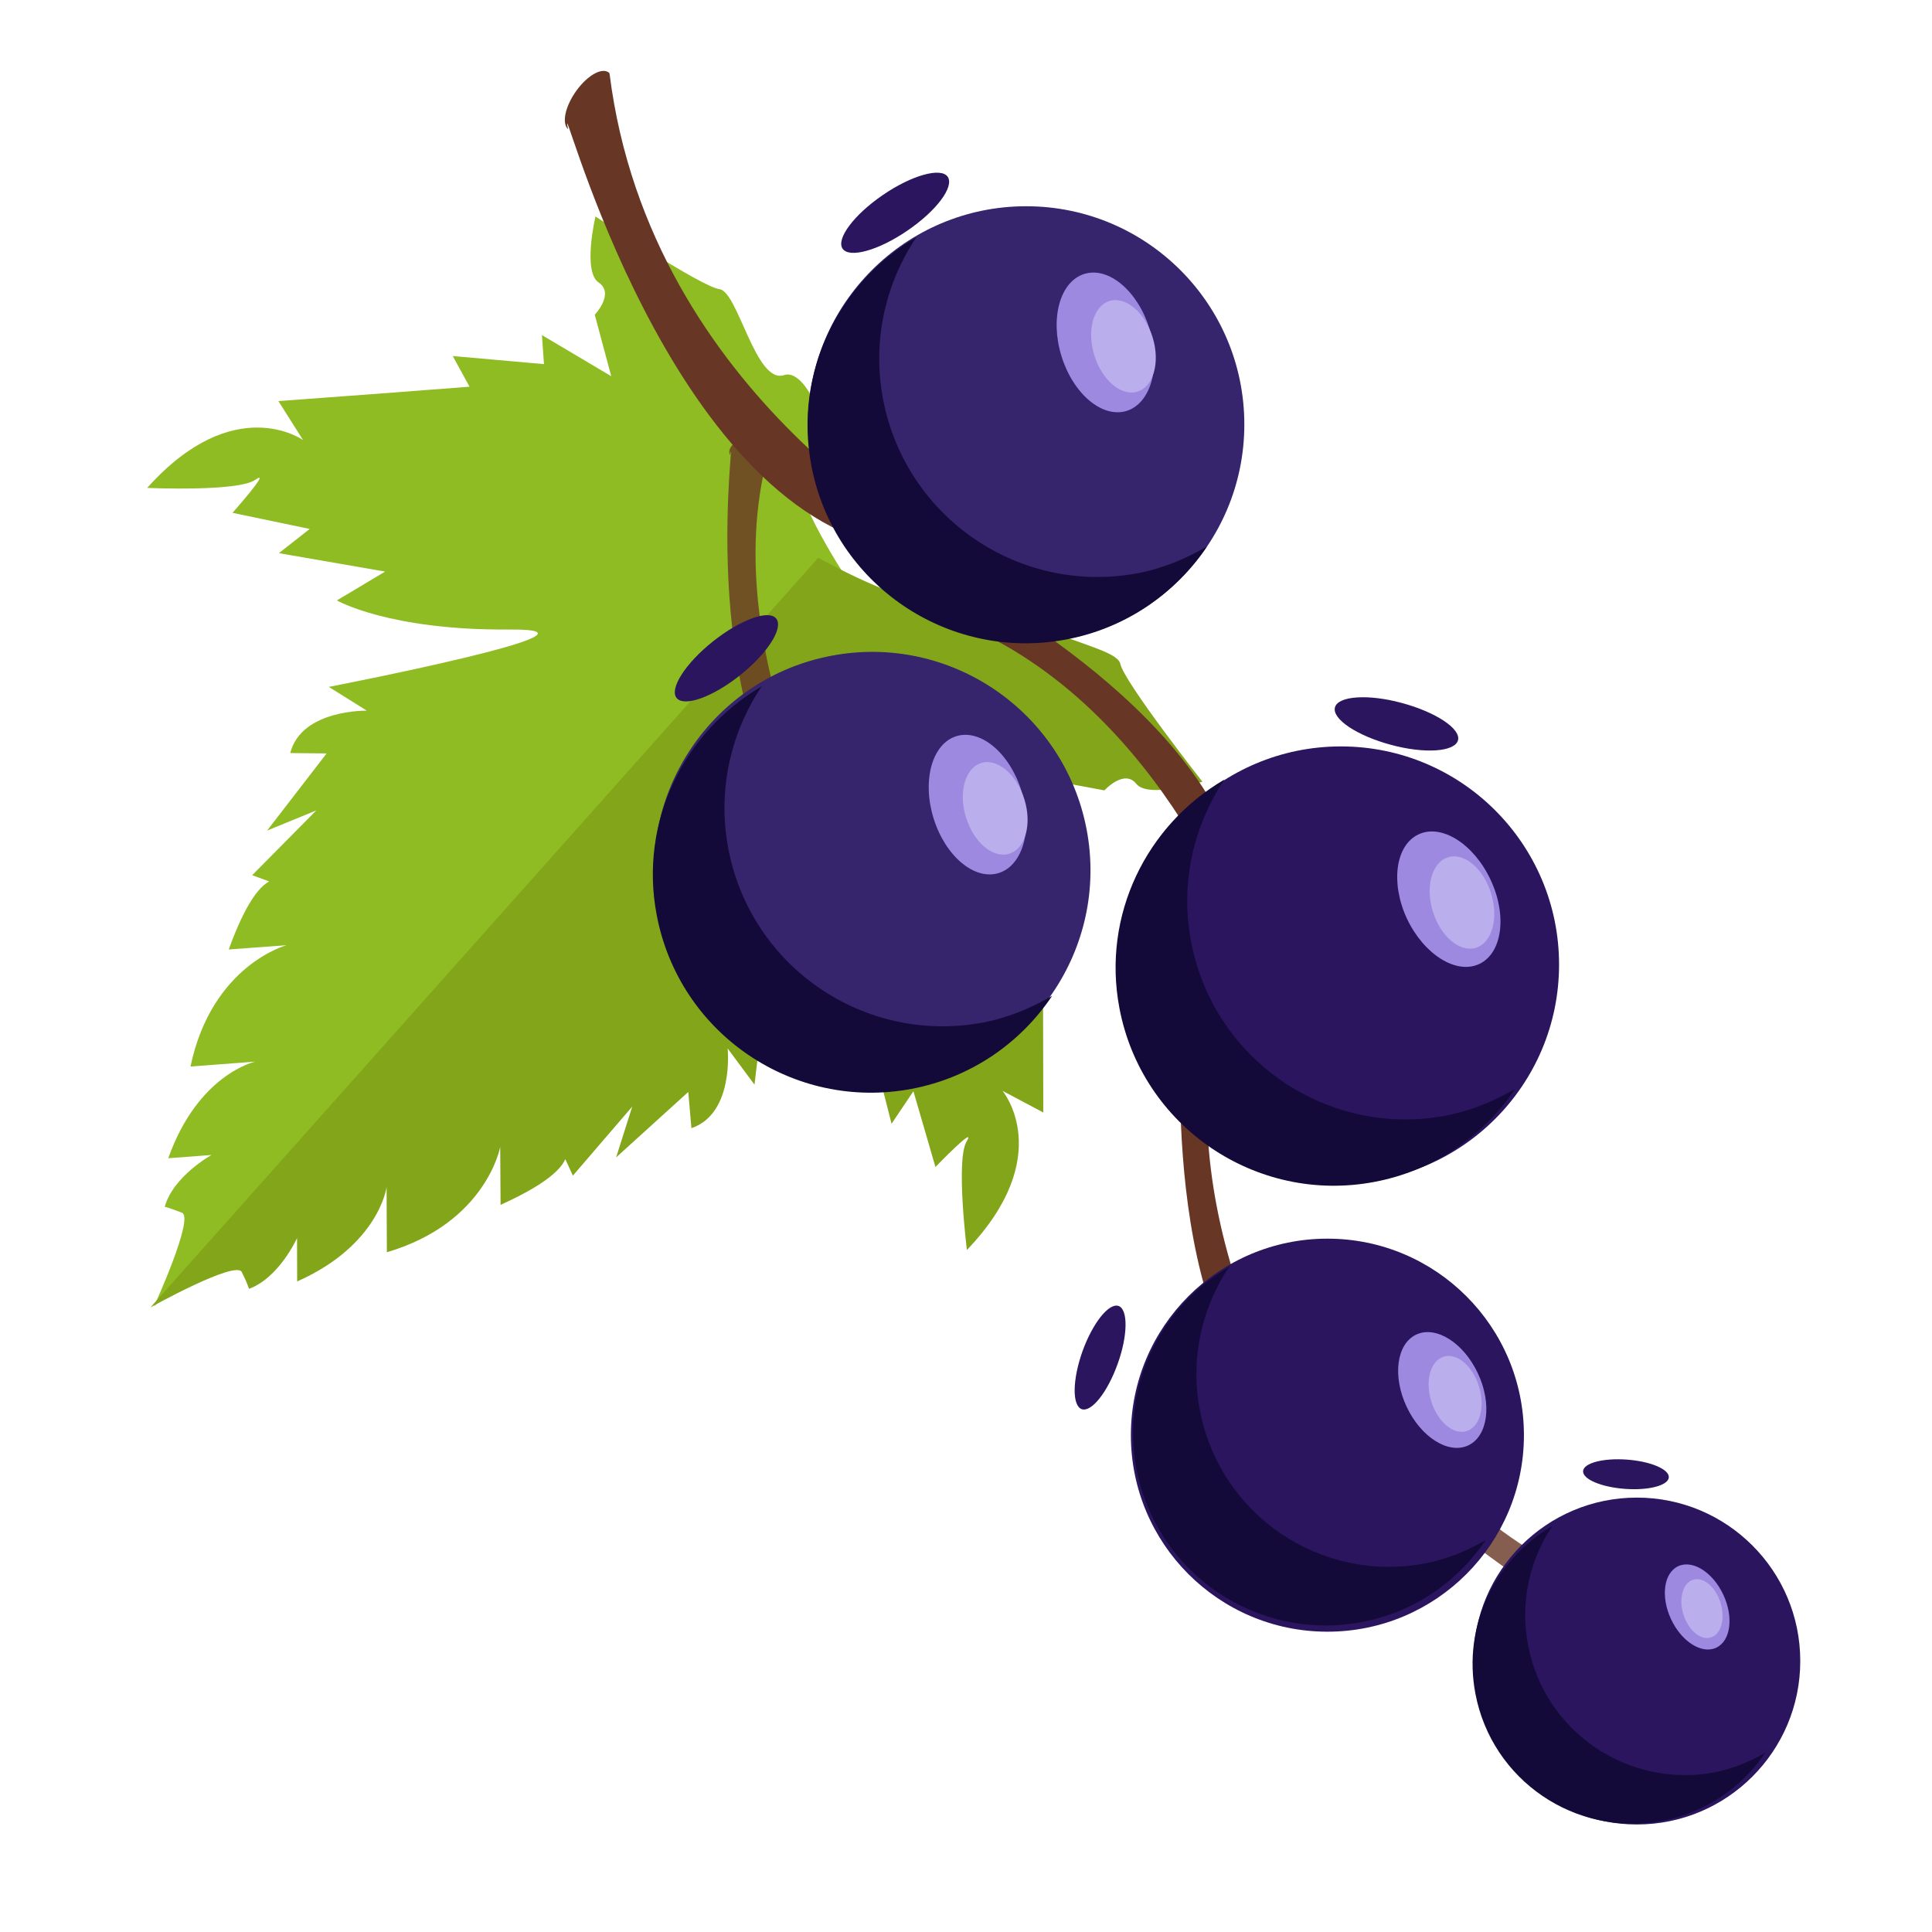 <?xml version="1.0" encoding="utf-8"?>
<!-- Generator: Adobe Illustrator 16.0.0, SVG Export Plug-In . SVG Version: 6.00 Build 0)  -->
<!DOCTYPE svg PUBLIC "-//W3C//DTD SVG 1.1//EN" "http://www.w3.org/Graphics/SVG/1.1/DTD/svg11.dtd">
<svg version="1.1" id="Layer_1" xmlns="http://www.w3.org/2000/svg" xmlns:xlink="http://www.w3.org/1999/xlink" x="0px" y="0px"
	 width="32px" height="32px" viewBox="0 0 32 32" enable-background="new 0 0 32 32" xml:space="preserve">
<path fill="#8FBC22" d="M9.863,3.585c0,0-0.216,0.912,0.052,1.094c0.27,0.183-0.064,0.534-0.064,0.534l0.273,1.018L8.976,5.55
	L9.01,6.031L7.499,5.897l0.278,0.508L6.159,6.529l-0.412,0.03L4.611,6.643l0.409,0.646c0,0-1.141-0.817-2.582,0.792
	c0,0,1.506,0.068,1.79-0.134c0.287-0.201-0.377,0.547-0.377,0.547l1.279,0.267L4.619,9.162l1.76,0.305L5.58,9.945
	c0,0,0.864,0.498,2.858,0.482c1.993-0.016-2.992,0.95-2.992,0.95l0.63,0.394c0,0-1.083-0.024-1.269,0.702l0.603,0.006l-0.986,1.278
	l0.815-0.334l-1.062,1.073l0.68,0.249c0,0-0.422-0.808-1.068,0.981l0.956-0.07c0,0-1.237,0.329-1.59,2.009l1.073-0.081
	c0,0-0.944,0.201-1.441,1.6l0.717-0.054c0,0-0.633,0.348-0.776,0.859c0,0,0.08,0.015,0.286,0.098
	C3.223,20.171,2.55,21.64,2.55,21.64L14.059,9.635c0,0-1.258-1.891-0.654-1.854c0.604,0.039,0.051-1.723-0.418-1.568
	c-0.469,0.157-0.763-1.382-1.068-1.423C11.616,4.754,9.863,3.585,9.863,3.585z"/>
<path fill="#83A519" d="M19.916,12.948c0,0-0.892,0.284-1.094,0.036c-0.201-0.254-0.529,0.107-0.529,0.107l-1.034-0.192l0.768,1.09
	l-0.478,0.002l0.25,1.497l-0.531-0.238l0.009,1.622l0.001,0.414l0.002,1.14l-0.675-0.358c0,0,0.902,1.074-0.59,2.636
	c0,0-0.186-1.494-0.006-1.795c0.181-0.301-0.515,0.42-0.515,0.42l-0.365-1.255l-0.362,0.539l-0.44-1.728l-0.415,0.833
	c0,0-0.562-0.823-0.702-2.81c-0.142-1.988-0.713,3.057-0.713,3.057l-0.445-0.599c0,0,0.112,1.078-0.6,1.32l-0.052-0.6l-1.195,1.084
	l0.267-0.842l-0.983,1.144l-0.303-0.657c0,0,0.84,0.358-0.895,1.141l-0.006-0.959c0,0-0.23,1.259-1.877,1.744l-0.005-1.078
	c0,0-0.126,0.96-1.481,1.562l-0.002-0.718c0,0-0.298,0.659-0.796,0.84c0,0-0.021-0.08-0.119-0.278
	c-0.103-0.2-1.512,0.585-1.512,0.585L13.553,9.239c0,0,1.988,1.107,1.905,0.509c-0.084-0.599,1.714-0.187,1.596,0.294
	c-0.118,0.478,1.439,0.653,1.501,0.951C18.615,11.292,19.916,12.948,19.916,12.948z"/>
<path fill="#683625" d="M9.409,2.14L9.409,2.14c-0.11-0.103-0.045-0.388,0.143-0.645c0.19-0.259,0.43-0.386,0.539-0.287l0,0l0,0l0,0
	c0.007,0.002-0.001,0.014,0.006,0.018c0.675,5.373,5.574,7.884,5.574,7.884c-0.439,0.042-0.852-0.007-1.244-0.12
	C10.855,7.934,9.218,1.168,9.409,2.14z"/>
<path opacity="0.8" fill="#683625" d="M12.088,7.538L12.088,7.538c-0.042-0.117,0.075-0.24,0.261-0.284
	c0.189-0.042,0.373,0.012,0.415,0.125l0,0l0,0l0,0c0.003,0.005-0.004,0.008-0.001,0.013c-1.012,3.338,1.39,7.308,1.39,7.308
	c-0.286-0.208-0.533-0.451-0.748-0.72C11.446,11.515,12.227,6.897,12.088,7.538z"/>
<path opacity="0.8" fill="#683625" d="M22.895,24.255L22.895,24.255c-0.117-0.044-0.134-0.214-0.047-0.383
	c0.089-0.173,0.25-0.276,0.364-0.236l0,0l0,0l0,0c0.005,0.001,0.003,0.01,0.01,0.011c1.881,2.937,6.459,3.688,6.459,3.688
	c-0.345,0.083-0.689,0.112-1.033,0.102C25.501,27.325,22.497,23.732,22.895,24.255z"/>
<path fill="#683625" d="M16.188,9.762L16.188,9.762c-0.064-0.101-0.262-0.086-0.446,0.025c-0.188,0.118-0.289,0.288-0.229,0.388l0,0
	l0,0l0,0c0.003,0.006,0.011,0.002,0.012,0.007c3.624,1.236,5.056,5.413,5.056,5.413c0.053-0.339,0.044-0.671-0.01-0.992
	C20.055,11.658,15.538,9.485,16.188,9.762z"/>
<path fill="#683625" d="M19.546,17.021L19.546,17.021c-0.043-0.107,0.062-0.266,0.231-0.366c0.176-0.097,0.35-0.093,0.392,0.012l0,0
	l0,0l0,0c0.004,0.005-0.004,0.01-0.001,0.014c-0.831,3.725,1.528,7.145,1.528,7.145c-0.274-0.134-0.512-0.316-0.719-0.531
	C19.08,21.302,19.656,16.323,19.546,17.021z"/>
<circle fill="#2A155E" cx="27.111" cy="27.512" r="2.707"/>
<circle fill="#36246D" cx="16.996" cy="7.03" r="3.614"/>
<path fill="#130A3A" d="M18.852,9.493C16.889,9.865,15,8.574,14.627,6.615c-0.185-0.972,0.041-1.925,0.552-2.688
	c-1.287,0.75-2.034,2.241-1.74,3.786c0.372,1.959,2.262,3.251,4.225,2.878c0.99-0.188,1.806-0.765,2.327-1.539
	C19.643,9.252,19.267,9.414,18.852,9.493z"/>
<path fill="#36246D" d="M17.998,13.739c0.372,1.962-0.917,3.853-2.88,4.224c-1.959,0.373-3.852-0.914-4.223-2.879
	c-0.37-1.959,0.916-3.852,2.877-4.223C15.733,10.489,17.625,11.779,17.998,13.739z"/>
<circle fill="#2A155E" cx="22.209" cy="15.977" r="3.614"/>
<circle fill="#2A155E" cx="21.986" cy="23.771" r="3.255"/>
<ellipse transform="matrix(0.956 -0.294 0.294 0.956 -0.857 5.638)" fill="#9E89E0" cx="18.307" cy="5.665" rx="0.763" ry="1.187"/>
<ellipse transform="matrix(0.956 -0.295 0.295 0.956 -0.864 5.741)" fill="#BAAEED" cx="18.599" cy="5.734" rx="0.505" ry="0.785"/>
<ellipse transform="matrix(0.956 -0.295 0.295 0.956 -3.209 5.369)" fill="#9E89E0" cx="16.183" cy="13.318" rx="0.762" ry="1.186"/>
<path fill="#9E89E0" d="M24.688,14.57c0.278,0.592,0.196,1.218-0.188,1.397c-0.379,0.178-0.915-0.156-1.196-0.75
	c-0.276-0.593-0.191-1.217,0.191-1.397C23.876,13.64,24.408,13.976,24.688,14.57z"/>
<ellipse transform="matrix(0.905 -0.425 0.425 0.905 -7.523 12.323)" fill="#9E89E0" cx="23.888" cy="23.041" rx="0.652" ry="1.014"/>
<ellipse transform="matrix(0.906 -0.423 0.423 0.906 -8.623 14.372)" fill="#9E89E0" cx="28.108" cy="26.638" rx="0.478" ry="0.745"/>
<ellipse transform="matrix(0.956 -0.295 0.295 0.956 -3.214 5.453)" fill="#BAAEED" cx="16.474" cy="13.385" rx="0.506" ry="0.786"/>
<ellipse transform="matrix(0.956 -0.294 0.294 0.956 -3.324 7.781)" fill="#BAAEED" cx="24.211" cy="14.943" rx="0.505" ry="0.784"/>
<ellipse transform="matrix(0.956 -0.294 0.294 0.956 -5.721 8.099)" fill="#BAAEED" cx="24.095" cy="23.088" rx="0.414" ry="0.645"/>
<ellipse transform="matrix(0.956 -0.294 0.294 0.956 -6.588 9.476)" fill="#BAAEED" cx="28.19" cy="26.627" rx="0.322" ry="0.5"/>
<path fill="#130A3A" d="M16.288,16.935c-1.962,0.372-3.853-0.917-4.225-2.879c-0.184-0.971,0.043-1.924,0.552-2.687
	c-1.285,0.751-2.033,2.242-1.738,3.786c0.371,1.964,2.262,3.251,4.223,2.88c0.989-0.188,1.807-0.765,2.327-1.541
	C17.081,16.696,16.701,16.856,16.288,16.935z"/>
<path fill="#130A3A" d="M23.951,18.478c-1.959,0.369-3.851-0.919-4.222-2.878c-0.186-0.974,0.041-1.926,0.551-2.688
	c-1.285,0.748-2.032,2.241-1.739,3.785c0.371,1.961,2.264,3.25,4.224,2.879c0.99-0.187,1.807-0.762,2.328-1.538
	C24.746,18.239,24.368,18.396,23.951,18.478z"/>
<path fill="#130A3A" d="M23.604,25.895c-1.734,0.33-3.404-0.808-3.731-2.541c-0.164-0.858,0.037-1.699,0.486-2.373
	c-1.137,0.662-1.795,1.977-1.536,3.345c0.328,1.731,1.997,2.869,3.731,2.54c0.872-0.163,1.593-0.674,2.054-1.358
	C24.302,25.686,23.97,25.825,23.604,25.895z"/>
<path fill="#130A3A" d="M28.403,29.355c-1.438,0.271-2.824-0.673-3.094-2.109c-0.136-0.715,0.029-1.412,0.402-1.971
	c-0.943,0.549-1.489,1.643-1.274,2.776c0.272,1.437,1.657,2.38,3.096,2.108c0.724-0.138,1.321-0.56,1.706-1.128
	C28.983,29.177,28.707,29.295,28.403,29.355z"/>
<path fill="#2A155E" d="M15.029,3.82c-0.479,0.328-0.961,0.462-1.073,0.299c-0.11-0.163,0.188-0.562,0.668-0.89
	c0.481-0.329,0.962-0.461,1.073-0.301C15.809,3.094,15.51,3.492,15.029,3.82z"/>
<path fill="#2A155E" d="M12.257,11.185c-0.454,0.361-0.926,0.53-1.051,0.375c-0.121-0.154,0.148-0.575,0.604-0.937
	c0.455-0.362,0.926-0.531,1.047-0.377C12.98,10.404,12.712,10.822,12.257,11.185z"/>
<path fill="#2A155E" d="M23.039,12.337c-0.562-0.151-0.979-0.428-0.928-0.621c0.051-0.189,0.55-0.225,1.11-0.072
	c0.563,0.152,0.978,0.427,0.928,0.618C24.096,12.452,23.602,12.489,23.039,12.337z"/>
<path fill="#2A155E" d="M17.929,22.382c0.17-0.47,0.438-0.807,0.599-0.751c0.157,0.058,0.154,0.488-0.016,0.959
	c-0.169,0.472-0.435,0.806-0.596,0.75C17.756,23.28,17.762,22.853,17.929,22.382z"/>
<ellipse transform="matrix(0.074 -0.997 0.997 0.074 0.588 49.477)" fill="#2A155E" cx="26.947" cy="24.422" rx="0.243" ry="0.712"/>
</svg>
